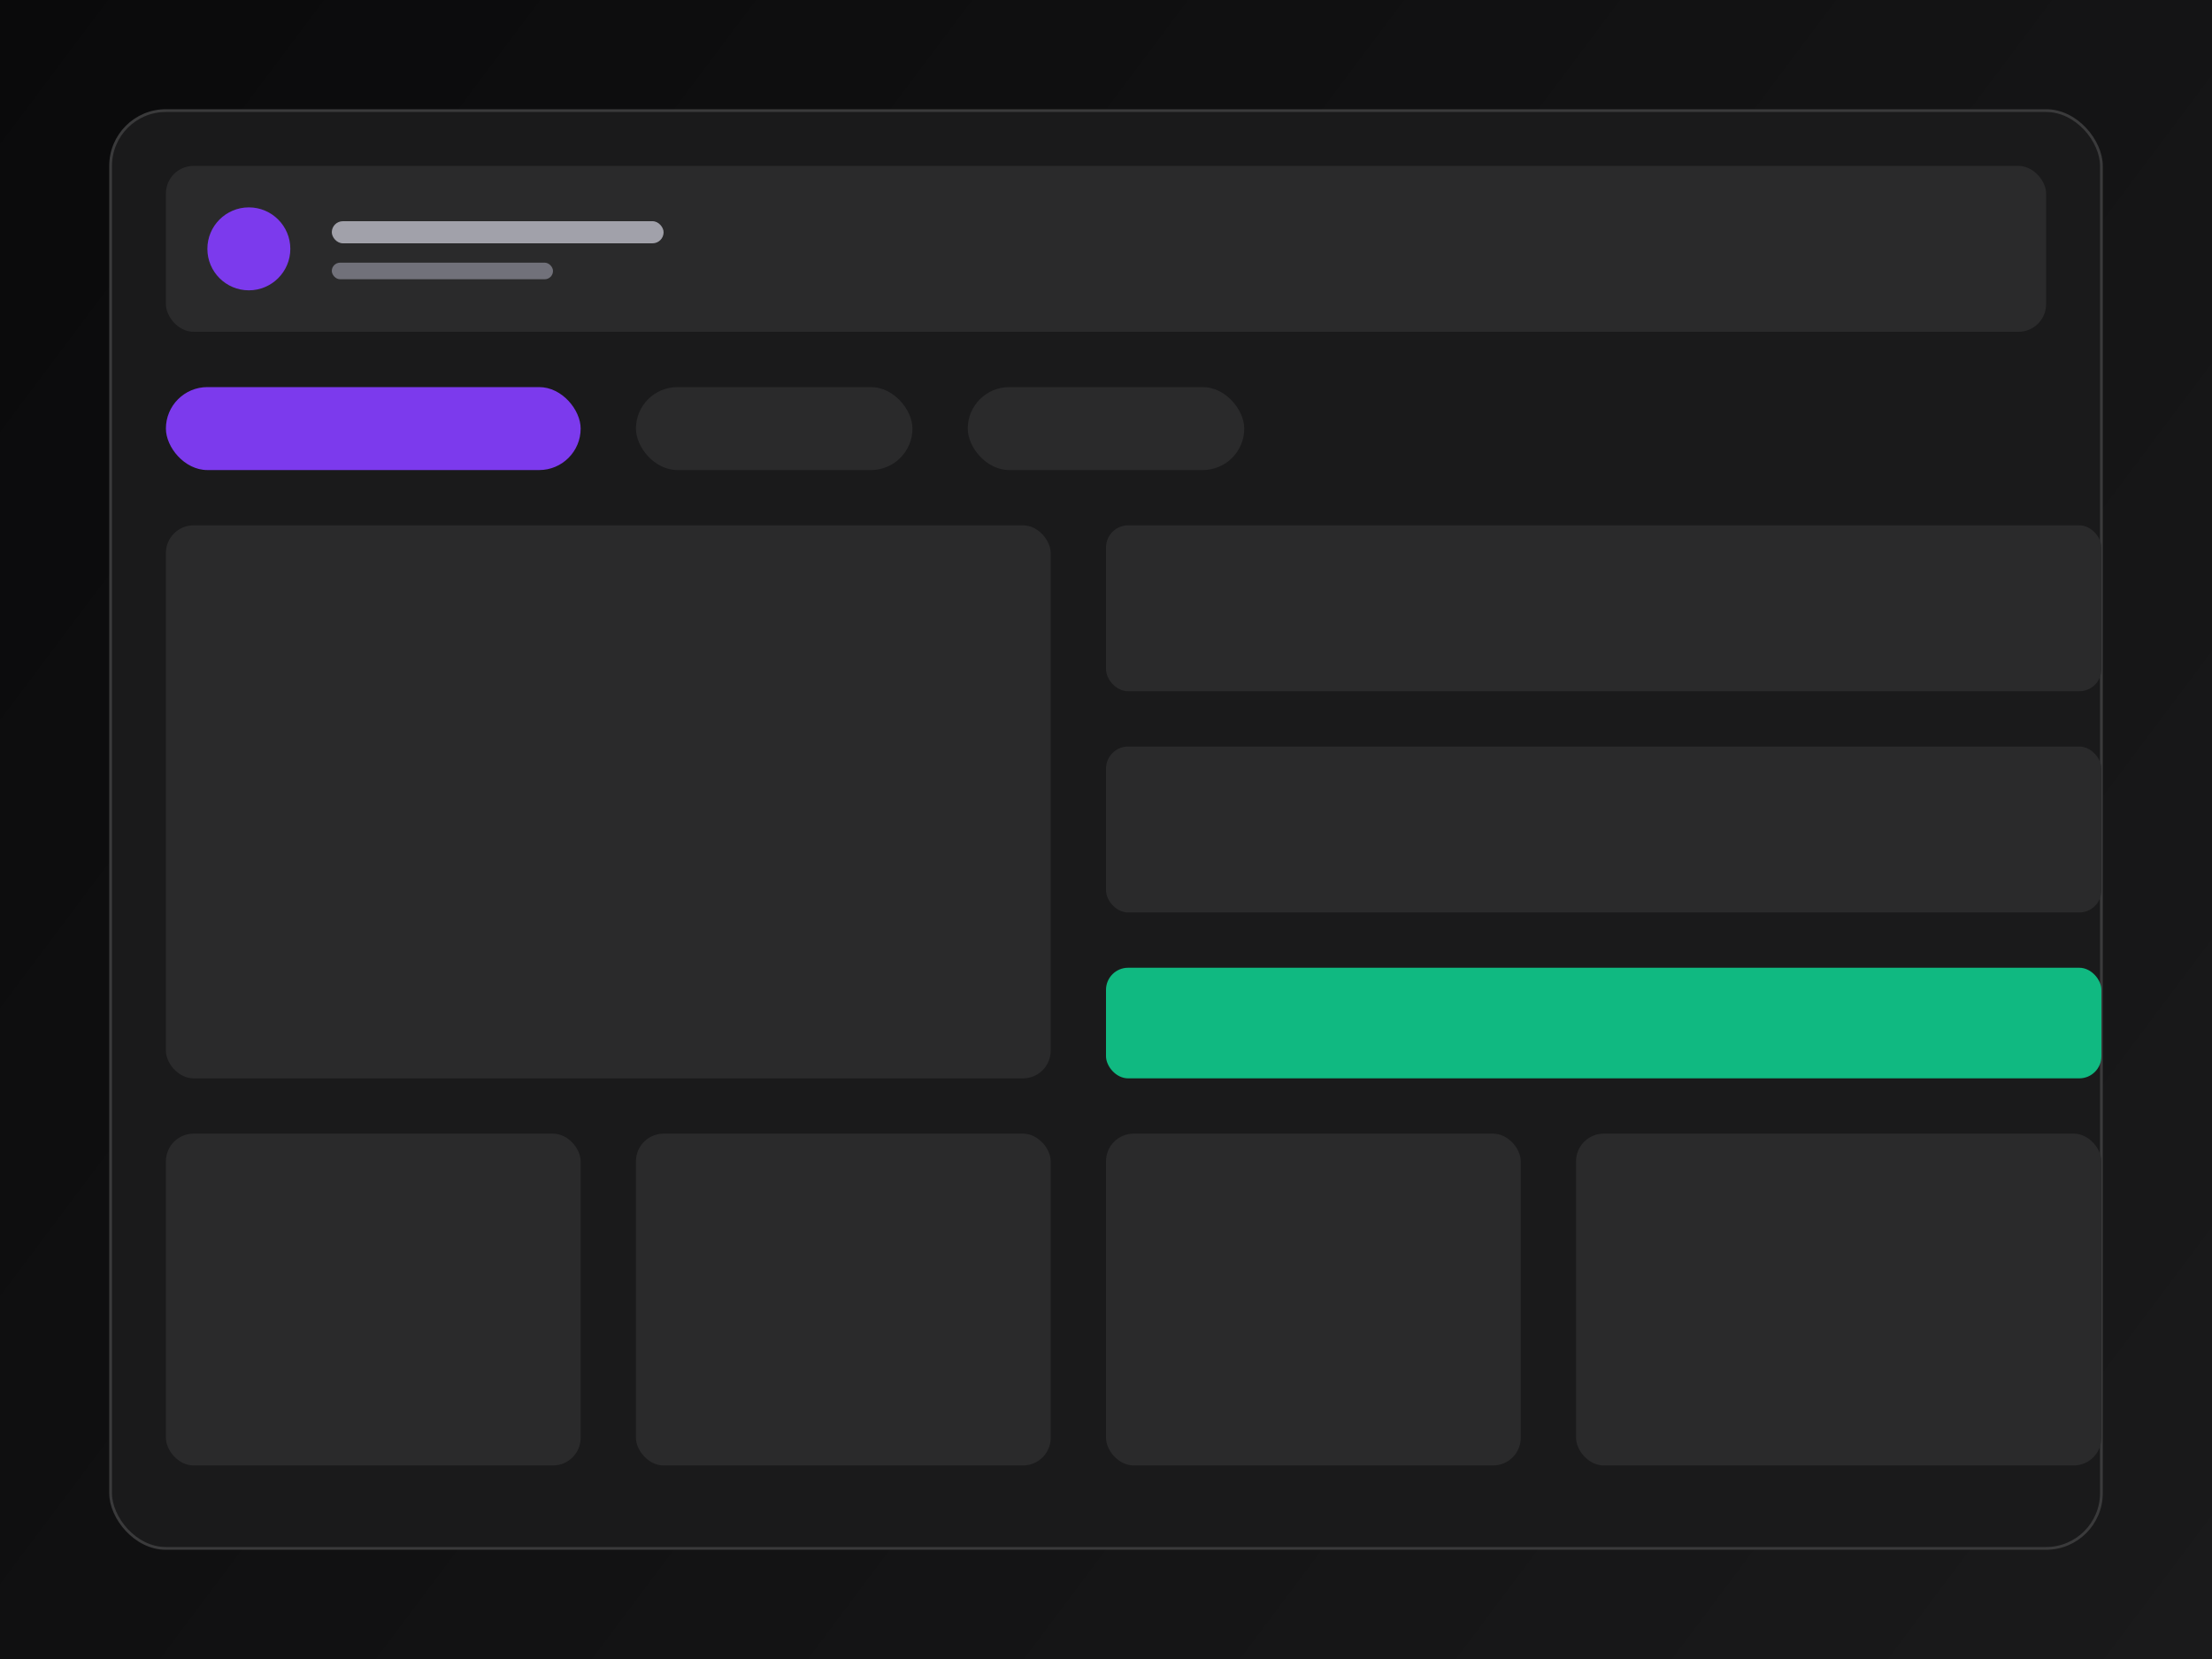 <svg width="800" height="600" viewBox="0 0 800 600" fill="none" xmlns="http://www.w3.org/2000/svg">
  <rect width="800" height="600" fill="url(#paint0_linear_0_1)"/>
  <rect x="40" y="40" width="720" height="520" rx="20" fill="#1a1a1b" stroke="#3a3a3b"/>

  <!-- Header -->
  <rect x="60" y="60" width="680" height="60" rx="10" fill="#2a2a2b"/>
  <circle cx="90" cy="90" r="15" fill="#7c3aed"/>
  <rect x="120" y="80" width="120" height="8" rx="4" fill="#a1a1aa"/>
  <rect x="120" y="95" width="80" height="6" rx="3" fill="#71717a"/>

  <!-- Navigation -->
  <rect x="60" y="140" width="150" height="30" rx="15" fill="#7c3aed"/>
  <rect x="230" y="140" width="100" height="30" rx="15" fill="#2a2a2b"/>
  <rect x="350" y="140" width="100" height="30" rx="15" fill="#2a2a2b"/>

  <!-- Main Content -->
  <rect x="60" y="190" width="320" height="200" rx="10" fill="#2a2a2b"/>
  <rect x="400" y="190" width="360" height="60" rx="8" fill="#2a2a2b"/>
  <rect x="400" y="270" width="360" height="60" rx="8" fill="#2a2a2b"/>
  <rect x="400" y="350" width="360" height="40" rx="8" fill="#10b981"/>

  <!-- Sidebar -->
  <rect x="60" y="410" width="150" height="120" rx="10" fill="#2a2a2b"/>
  <rect x="230" y="410" width="150" height="120" rx="10" fill="#2a2a2b"/>
  <rect x="400" y="410" width="150" height="120" rx="10" fill="#2a2a2b"/>
  <rect x="570" y="410" width="190" height="120" rx="10" fill="#2a2a2b"/>

  <defs>
    <linearGradient id="paint0_linear_0_1" x1="0" y1="0" x2="800" y2="600" gradientUnits="userSpaceOnUse">
      <stop stop-color="#0a0a0b"/>
      <stop offset="1" stop-color="#1a1a1b"/>
    </linearGradient>
  </defs>
</svg>
